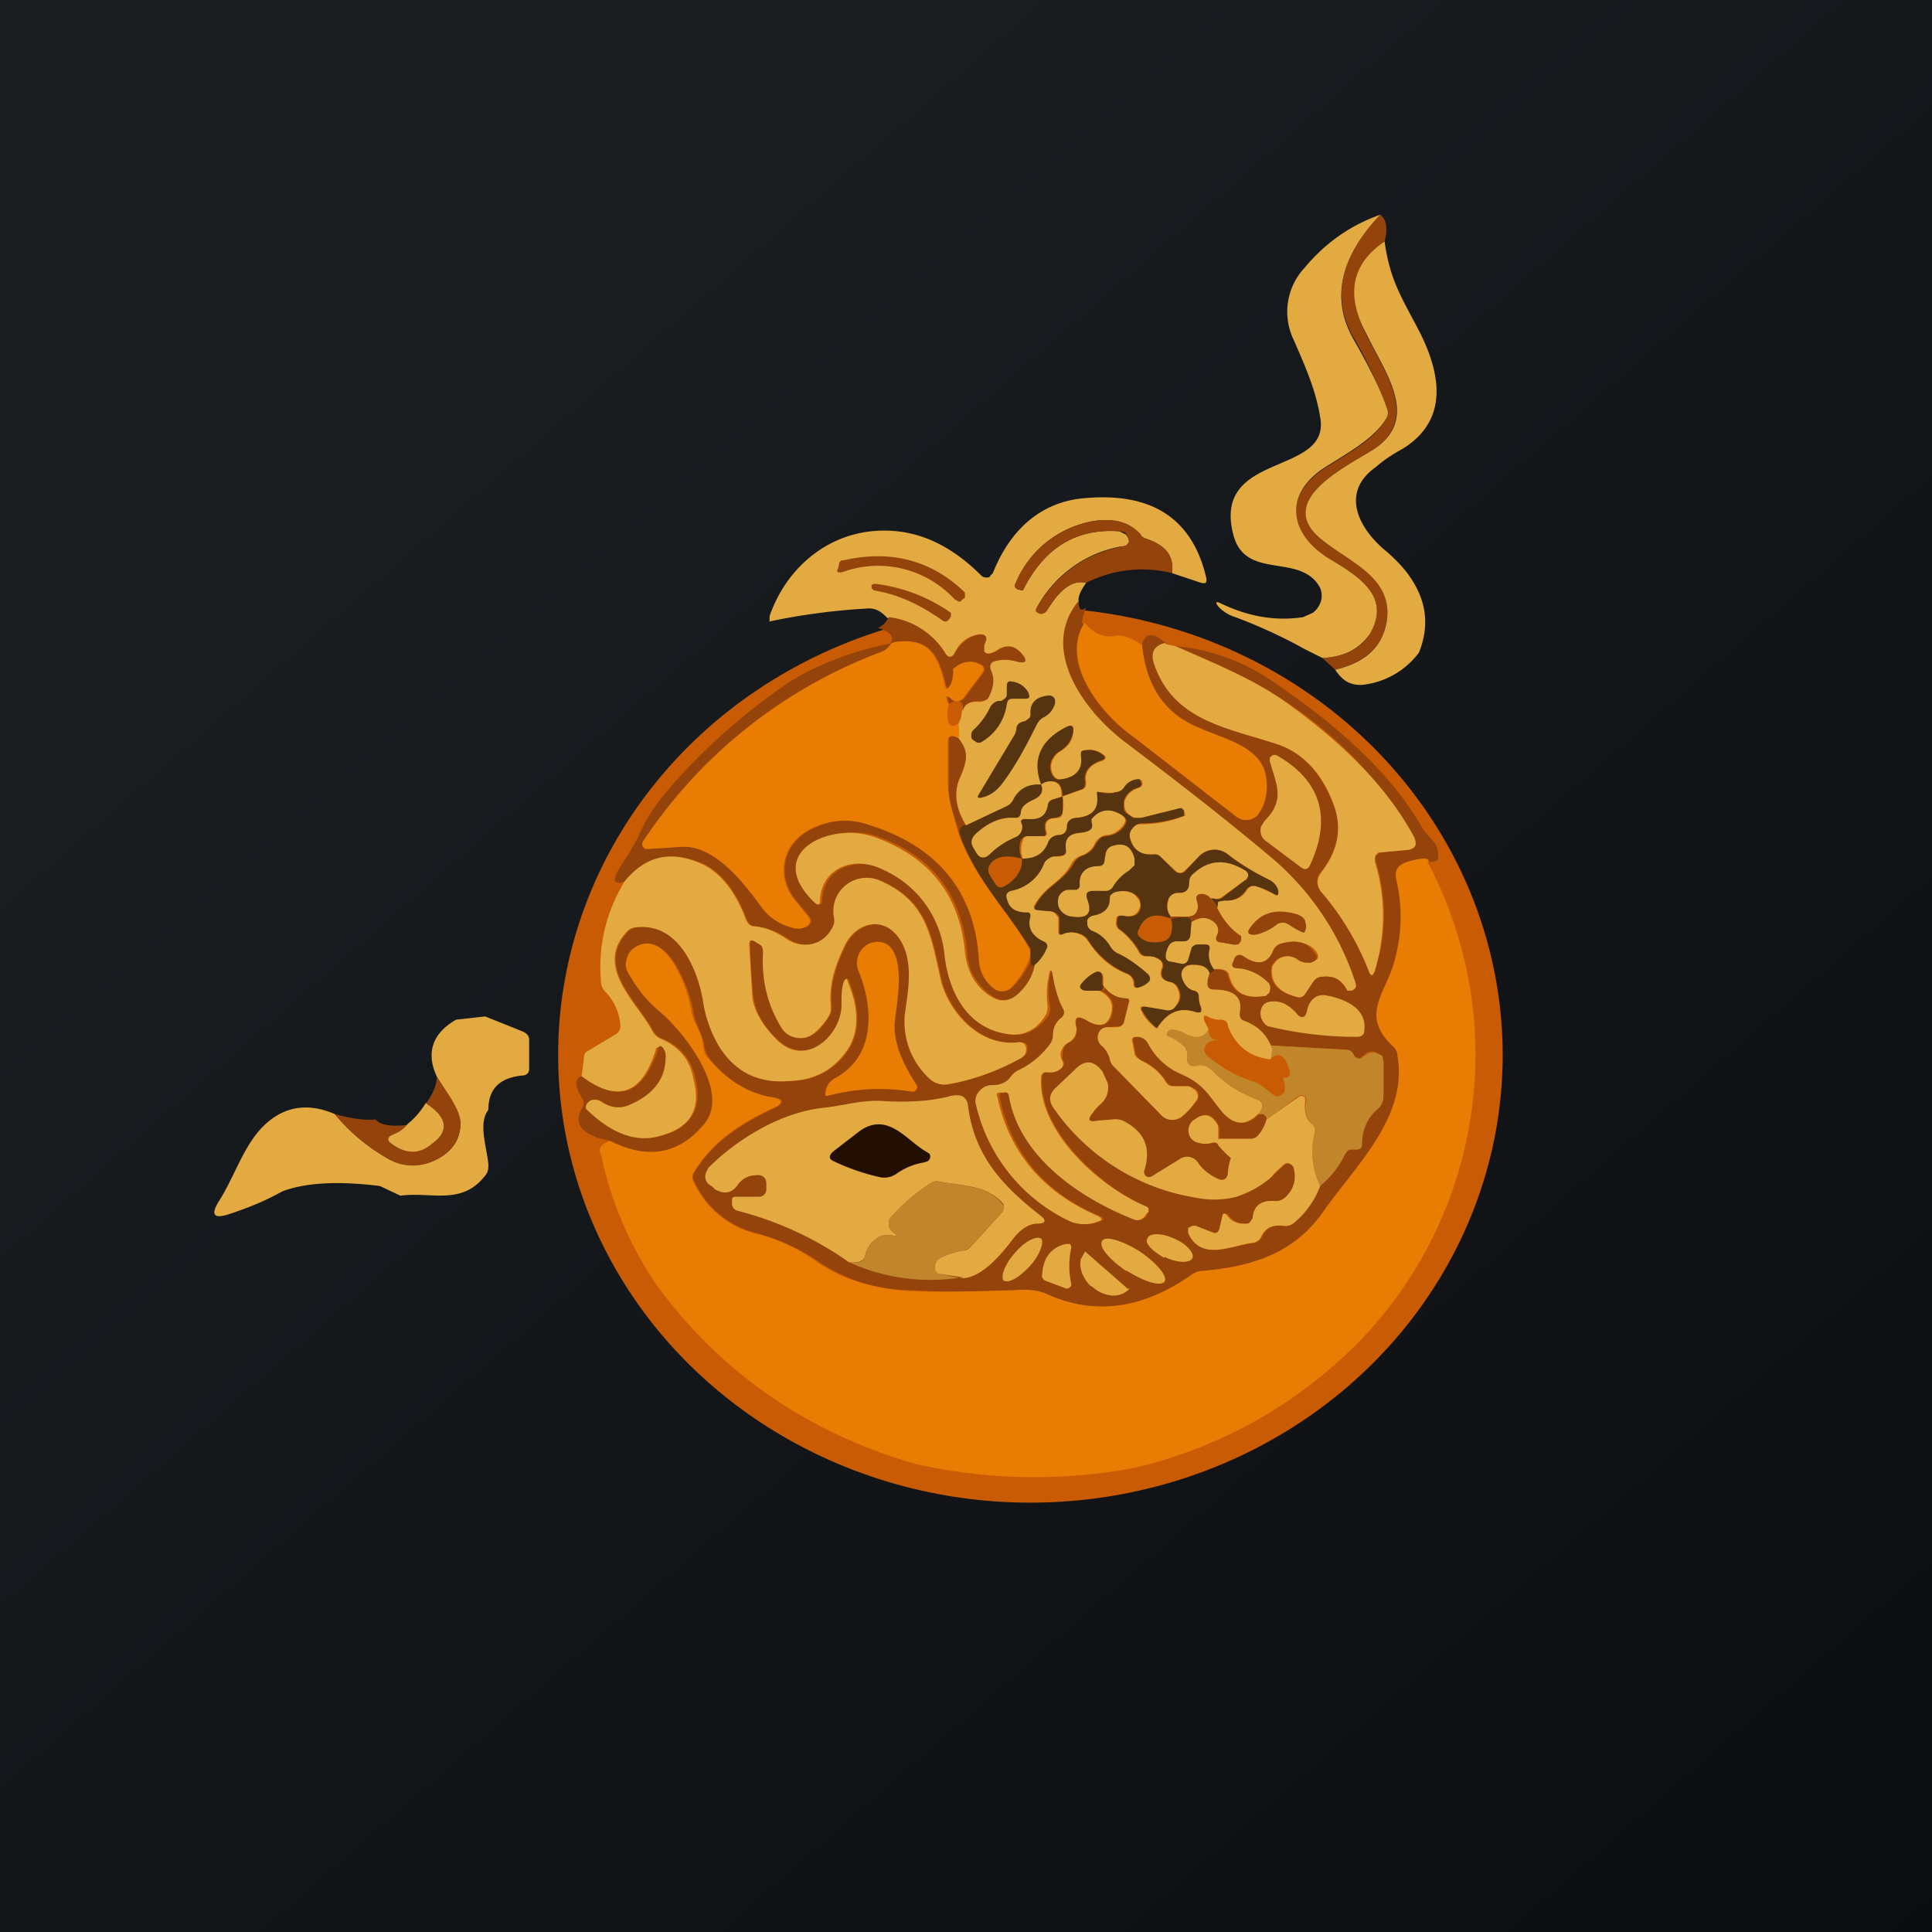 <!-- by TradingView --><svg width="18" height="18" viewBox="0 0 18 18" xmlns="http://www.w3.org/2000/svg"><path fill="url(#akgyfs111)" d="M0 0h18v18H0z"/><ellipse cx="9.6" cy="9.83" rx="4.4" ry="4.17" fill="#C85B04"/><path d="M12.9 2.25c-.3.2-.36.49-.17.87.17.35.52.8.03 1.09-.28.17-.89.48-.43.83.27.2.65.34.59.75-.04.23-.2.38-.48.45l-.12-.11c.2-.01.35-.08.44-.22.22-.37-.14-.56-.4-.72-.35-.21-.4-.57-.03-.82.2-.13.48-.27.59-.48a.1.1 0 0 0 0-.09 4.2 4.2 0 0 0-.3-.64c-.22-.37-.14-.76.24-1.16.06.05.07.13.04.25Z" fill="#94440A"/><path d="M12.86 2c-.38.4-.46.79-.25 1.16.16.28.26.49.31.64a.1.1 0 0 1 0 .09c-.11.2-.4.35-.6.48-.36.25-.3.6.04.82.26.16.62.35.4.72-.1.14-.24.21-.44.22l-.16-.08a4.75 4.75 0 0 0-.65-.3.36.36 0 0 1-.16-.1c-.03-.04-.02-.05.02-.03.25.12.5.17.77.13l.09-.04a.2.2 0 0 0 .06-.07.18.18 0 0 0 0-.18c-.19-.31-.69-.05-.8-.48-.2-.78.91-.54.81-1.09-.04-.26-.15-.5-.25-.73a.6.6 0 0 1 .1-.66c.2-.24.43-.4.71-.5Z" fill="#E2AA40"/><path d="M12.9 2.25c.05.37.17.54.33.85.2.4.26.82-.16 1.08-.09.05-.17.1-.25.17-.34.24-.16.58.1.79.08.07.16.15.22.24.15.22.18.45.08.7a.76.76 0 0 1-.52.3c-.13.01-.2-.05-.26-.14.29-.07.44-.22.48-.45.06-.4-.32-.54-.59-.75-.46-.35.15-.66.43-.83.5-.29.14-.74-.03-1.1-.2-.37-.13-.66.17-.86ZM10.92 5.34c.02-.16-.06-.26-.24-.32a.13.13 0 0 1-.06-.04c-.08-.1-.22-.15-.4-.13a.96.96 0 0 0-.76.59c-.01.02 0 .04.02.05l.04.01h.01c.2-.4.5-.58.9-.55l.06.03c.03.04.04.07.01.1a.12.12 0 0 1-.05.01 1.12 1.12 0 0 0-.8.59v.02l.02.01h.02c.03.01.05 0 .07-.03.12-.2.24-.28.36-.25-.05.07-.08.13-.07.18-.35.44.05 1.01.45 1.31.45.34.9.68 1.32 1.04.4.33.67.73.82 1.2 0 .03 0 .05-.03.06l-.03.02h-.02c-.05-.1-.12-.15-.22-.14a.11.11 0 0 0-.09.04l-.08.12c-.02.03-.05.04-.08.03-.16-.04-.24-.12-.24-.24 0-.03 0-.05.02-.07a.15.15 0 0 1 .07-.06.17.17 0 0 1 .17.02c.03.02.06.03.1.02.07-.01.09-.04.05-.1-.07-.08-.17-.1-.31-.07a.11.11 0 0 0-.08.07c-.05.12-.15.14-.28.05-.03-.02-.06-.02-.08.02l-.01.03c-.02.03 0 .05.03.06.12 0 .22.05.3.14l.02.04v.03l-.03.03a.08.08 0 0 1-.03.02c-.18.03-.3-.03-.34-.2-.01-.04-.06-.06-.14-.05a.22.22 0 0 1-.04-.2c0-.02-.01-.03-.04-.03h-.07c-.03 0-.05.02-.06.05l-.03.1c-.01.02-.03.03-.06.03l-.1-.02c-.03 0-.05-.02-.05-.05 0-.04.01-.07.03-.1a.08.08 0 0 1 .07-.04h.07c.03 0 .05-.02.06-.06l.01-.12c.08-.05.15-.05.21 0a.1.1 0 0 1 .04.07.1.1 0 0 1-.01.05c-.02.04-.01.07.04.07l.11.02h.05l.02-.03v-.01a.05.05 0 0 0 0-.04l-.01-.01a.59.59 0 0 1-.21-.25l.01-.06a.06.06 0 0 1 .05-.02c.1.02.17-.01.22-.09a.08.08 0 0 1 .1-.03l.15.07c.03.02.04.01.04-.02a.15.15 0 0 0-.08-.11 2.68 2.68 0 0 1-.39-.24.2.2 0 0 0-.27.02l-.13.13c-.03.03-.06.03-.09 0l-.14-.13a.08.08 0 0 0-.06-.02c-.12.01-.19-.04-.22-.15a.1.1 0 0 1 .02-.1.11.11 0 0 1 .04-.03h.05a1.1 1.1 0 0 0 .4-.08.03.03 0 0 0 0-.02l-.01-.03-.02-.01H11l-.36.08a.14.14 0 0 1-.13-.04.12.12 0 0 1-.03-.12c.02-.06.07-.1.13-.12.03-.01.04-.03.03-.05v-.02h-.01a.16.16 0 0 0-.15.07.1.1 0 0 1-.08.05l-.15-.01c-.02 0-.03 0-.02.02.02.13-.04.2-.2.22-.04 0-.07.03-.08.08 0 .05-.03.07-.08.08a.11.11 0 0 0-.1.08c-.03.1-.11.14-.24.14a.23.23 0 0 1 0-.17c0-.02.02-.04.05-.04h.13a.04.04 0 0 0 .03 0 .03.03 0 0 0 .01-.04c-.02-.08 0-.13.1-.13.03 0 .05-.02.05-.05a.33.33 0 0 0 0-.15l.17-.06c.04-.01.05-.03.05-.07-.02-.1.04-.17.15-.2.04-.02.04-.04.01-.06a.2.2 0 0 0-.16-.04c-.03 0-.05.02-.04.05.02.13-.04.2-.18.22-.03 0-.06 0-.08-.03a.15.15 0 0 1 0-.17.16.16 0 0 1 .06-.06c.08-.05.12-.11.12-.2 0-.04-.01-.05-.05-.03-.25.12-.33.3-.24.54-.12 0-.2.04-.26.14a.13.13 0 0 1-.06.06L9 7.69c-.1-.16-.12-.32-.05-.46A.45.45 0 0 0 9 7.05a.28.28 0 0 0-.07-.17v-.14a.22.22 0 0 0 .03-.1c.01-.08.07-.11.17-.1.03 0 .06-.02.07-.04.05-.1.06-.18.02-.26-.01-.04 0-.07.04-.08a.36.36 0 0 1 .2 0c.1.02.1 0 .05-.07-.07-.08-.15-.09-.24-.02a.14.14 0 0 1-.06.02c-.02 0-.03 0-.05-.02v-.06l.02-.05c0-.04-.02-.05-.06-.05a.29.29 0 0 0-.22.16c-.03.06-.07.07-.1 0a.7.7 0 0 0-.53-.31c-.06-.06-.11-.1-.2-.09a6 6 0 0 0-.9.12v-.05c.17-.49.62-.85 1.19-.79.28.03.54.17.78.41a.07.07 0 0 0 .06.02c.01 0 .02 0 .03-.02l.02-.02c.15-.38.43-.67.87-.7.6-.05.99.18 1.12.75 0 .04 0 .05-.05.04l-.27-.09Z" fill="#E2AA40"/><path d="M10.92 5.34a1.15 1.15 0 0 0-.8.09c-.12-.03-.24.05-.36.25a.07.07 0 0 1-.07.04l-.02-.01-.01-.01a.03.03 0 0 1 0-.04c.18-.31.45-.5.8-.57.01 0 .03 0 .04-.02.03-.02.02-.05-.01-.1a.09.09 0 0 0-.06-.02c-.4-.03-.7.15-.9.55l-.05-.01c-.03-.01-.03-.03-.02-.05a.96.96 0 0 1 .77-.59c.17-.02.3.02.4.13 0 .02.03.03.05.04.18.06.26.16.24.32ZM8.9 5.59a.97.97 0 0 0-1.05-.26c-.05.01-.06 0-.04-.04l.01-.05.02-.02h.02c.44-.1.82 0 1.13.3v.05l-.03.02c-.01.02-.03.02-.05 0ZM8.14 5.5l-.02-.02v-.03l.02-.01h.02a1.55 1.55 0 0 1 .7.27v.03l-.01.02c-.02.03-.04.04-.07.02-.2-.14-.4-.24-.64-.28Z" fill="#94440A"/><path d="M10.05 5.6c0 .08.02.1.07.06-.04.1-.05.16-.02.15-.22.36.15.83.44 1.04a33.85 33.85 0 0 1 1.03.78.15.15 0 0 0 .15-.04c.08-.1.1-.23.07-.38-.06-.26-.4-.33-.62-.43-.32-.13-.5-.39-.53-.77.03-.12.1-.12.22-.02-.1.03-.14.1-.1.19.17.54.68.6 1.16.76.24.09.41.29.52.6.06.2.02.4-.14.59a.14.14 0 0 0-.03.09c0 .03.02.06.04.09.18.2.33.45.44.73.02.06.04.06.06 0a1.65 1.65 0 0 0 0-1.04l.01-.03.03-.02.03-.01.22-.02c.09 0 .11-.05.07-.13A3.8 3.8 0 0 0 12 6.55c-.32-.22-.68-.37-1.04-.53.3.03.6.13.87.31.58.39 1.11.84 1.42 1.38.06.11.16.13.15.28 0 .03-.03.04-.09.04.02-.04-.05-.04-.2 0-.08.03-.1.08-.1.17.07.25.06.5 0 .76-.1.3-.34.5-.01.8l.04.08c.1.57-.4 1.03-.71 1.46-.27.38-.66.5-1.11.54a.2.2 0 0 0-.1.03c-.46.32-.9.39-1.34.2a.66.66 0 0 0-.3-.05c-.35.02-.68.02-.98 0-.33 0-.62-.1-.85-.25a1.9 1.9 0 0 0-.6-.28.87.87 0 0 1-.58-.48.08.08 0 0 1 0-.09c.17-.28.44-.45.73-.59.12-.05.11-.1-.02-.11a.93.93 0 0 1-.57-.36.25.25 0 0 1-.05-.13c-.02-.11-.09-.2-.1-.31-.03-.18-.24-.79-.54-.58a.17.17 0 0 0-.07.09.16.16 0 0 0 0 .1c.08.16.18.29.3.39.23.2.66.74.43 1.04-.23.3-.53.35-.89.17-.27-.05-.36-.16-.26-.32a.07.07 0 0 0 0-.07c-.08-.12-.08-.19 0-.22.33.26.56.18.7-.24v-.02c.03-.03.06 0 .07.05a.2.2 0 0 1 0 .07c0 .2-.12.33-.34.42a.24.24 0 0 1-.24-.03.12.12 0 0 0-.1-.02.07.07 0 0 0-.04.02c-.02.03-.02.06.01.08.22.2.43.29.64.24.3-.07.42-.25.35-.54a.49.49 0 0 0-.3-.37.15.15 0 0 1-.09-.07c-.14-.27-.55-.6-.24-.93a.13.13 0 0 1 .08-.04c.4-.05.58.4.63.69.02.15.08.3.15.42.15.24.37.35.67.32a.63.63 0 0 0 .55-.33c.08-.16.08-.35-.02-.6-.01-.03-.02-.03-.04 0a.58.58 0 0 0-.02.21c.02.28-.32.6-.6.34a.67.67 0 0 1-.23-.4 5.15 5.15 0 0 1-.03-.5c0-.03.01-.04.05-.02l.03.02a.1.1 0 0 1 .04.03v.04c0 .28.06.52.2.73 0 .02.03.04.05.05a.2.2 0 0 0 .16.02.2.2 0 0 0 .07-.03c.06-.05.1-.1.14-.17a.14.14 0 0 0 .02-.09c-.02-.19.04-.37.12-.54.1-.24.4-.32.54-.05.1.2.06.45.03.67-.04.22.07.44.23.6a.2.2 0 0 0 .18.05c.24-.05.46-.13.67-.25.04-.02.06-.05.05-.1 0-.03-.03-.04-.07-.04-.38.05-.67-.31-.73-.6-.09-.4-.13-.71-.55-.9a.31.31 0 0 0-.44.34c0 .03 0 .06-.02.1-.08.15-.26.2-.41.1a.67.67 0 0 0-.31-.12c-.04 0-.06-.02-.08-.06-.1-.27-.24-.44-.4-.52-.3-.13-.54-.08-.73.16-.11.04-.13 0-.06-.12l.09-.14.08-.14c.07-.17.17-.32.3-.47.33-.38.7-.7 1.09-.97.25-.16.56-.29.94-.37.03 0 .04-.02.04-.06-.01-.04-.06-.07-.13-.09a.2.2 0 0 0 .1-.1.7.7 0 0 1 .52.33c.04.06.08.05.1 0 .06-.1.13-.15.23-.17.04 0 .06.01.06.05l-.02.05v.06c.02.02.03.02.05.02l.06-.02c.1-.07.17-.06.24.02.06.07.04.1-.06.07a.36.36 0 0 0-.19 0c-.04.01-.05.04-.04.08.04.08.03.16-.02.26-.01.02-.04.03-.07.03-.1 0-.16.03-.17.1v-.05c0-.03-.02-.05-.06-.05a.09.09 0 0 0-.06.03.1.1 0 0 1-.02-.04c0-.04 0-.04.03-.02a.1.1 0 0 0 .04.03c.03 0 .06 0 .08-.02l.18-.24c.02-.03.02-.06-.02-.08a.2.2 0 0 0-.22.02.08.08 0 0 0-.02.02l-.01.03a.3.3 0 0 1-.02.11c-.03.06-.05.06-.06 0-.06-.24-.13-.43-.45-.39a.08.08 0 0 0-.06.03.15.15 0 0 1-.07.06 4.59 4.59 0 0 0-2.24 1.8v.02l.03.02h.02l.3-.02c.33-.03.6.35.77.57a.5.5 0 0 0 .27.18h.13c.05-.03.06-.06.03-.1l-.13-.16c-.18-.23-.11-.53.16-.66.17-.08.34-.1.52-.04.65.2 1 .62 1.04 1.26 0 .11.06.2.15.27a.12.12 0 0 0 .16-.02.8.8 0 0 0 .17-.26c0 .06.02.08.05.06a.48.48 0 0 1-.17.29.19.19 0 0 1-.21.02.52.52 0 0 1-.27-.43c-.05-.54-.33-.9-.84-1.08-.41-.14-1.04.15-.57.61.04.04.06.04.06-.02.02-.3.32-.4.58-.28.35.18.54.44.58.8.04.35.22.71.65.74.13 0 .23-.08.3-.18a.15.15 0 0 0 .01-.1.82.82 0 0 1 0-.27c.02-.07.04-.07.05 0 .02.12.05.23.1.32.01.03 0 .05-.02.07a.2.2 0 0 0-.08.16c0 .04-.01.06-.03.09a.77.77 0 0 1-.3.24.2.2 0 0 0-.07.07.18.18 0 0 1-.16.07c-.03 0-.05 0-.07.02a.15.15 0 0 0-.05.03.14.14 0 0 0-.04.12c.1.45.38.81.86 1.09.09.04.18.05.28.01.04-.01.04-.03 0-.05-.51-.21-.83-.59-.94-1.12l.01-.03h.04a.04.04 0 0 1 .03 0l.01.01v.02c.1.55.64.94 1.17 1.15.05.02.1 0 .12-.05l.01-.02v-.01a.04.04 0 0 0 0-.03h-.01c-.44-.2-1.02-.72-.98-1.22 0-.03.03-.05.06-.04.04 0 .09 0 .12-.04.03-.02.03-.05.01-.08a.07.07 0 0 1 0-.04c0-.06.02-.1.07-.12.05-.03.07-.08.06-.13-.02-.1.01-.13.1-.07.12.07.2.05.23-.06.03-.1 0-.17-.1-.22.03 0 .04-.02.03-.05.04.08.11.11.2.12.03 0 .04.01.04.04l-.05.19c0 .02-.03.03-.05.03l-.1.01a.1.1 0 0 0-.06.02.1.1 0 0 0 0 .15c.05.04.07.08.08.13l.04.07.44.46c.02.02.05.03.09.03.03 0 .06 0 .09-.02l.14-.15.02-.05-.01-.04a.09.09 0 0 0-.04-.03.1.1 0 0 0-.04-.02h-.14a.08.08 0 0 1-.07-.04.56.56 0 0 0-.23-.2.1.1 0 0 1-.06-.07l-.02-.1c-.01-.04 0-.05.04-.05.05 0 .09.02.1.07.07.12.18.22.32.28.2.1.24.18.36.33.11.15.23.16.35.04h.05c.01 0 .02.01.02.03v.02a.4.4 0 0 1-.07.15.1.1 0 0 1-.06.03h-.31v-.07a.1.1 0 0 0-.02-.08c-.05-.08-.12-.1-.2-.03a.13.13 0 0 0-.05.06c0 .02-.01.04 0 .07l.03.06.06.03a.2.2 0 0 0 .11 0c.03-.01.06 0 .07.02.09.11.22.21.39.31.03.02.06.02.08 0l.14-.13.02-.01a.05.05 0 0 1 .05.01l.02.02c.03.11 0 .2-.07.28a.12.12 0 0 1-.1.04c-.13-.01-.2.04-.21.16l-.02.03a.06.06 0 0 1-.04.02c-.08 0-.14-.02-.18-.09h-.03v.01l-.04.13c0 .04-.03.05-.07.03l-.15-.05h-.06c0 .02-.01.02-.02.03l.01.03c.12.26.38.12.6.09a.1.1 0 0 0 .08-.06c.04-.08.1-.11.2-.1H12c.02 0 .03-.01.05-.03.1-.09.19-.2.24-.34a.9.9 0 0 0 .23-.29.13.13 0 0 1 .04-.04.07.07 0 0 1 .05-.01h.03l.02-.01.01-.02v-.02c.01-.14.06-.25.16-.33a.15.15 0 0 0 .05-.12v-.32l-.01-.05a.1.1 0 0 0-.04-.03.1.1 0 0 0-.1 0l-.06.05a.04.04 0 0 1-.03 0h-.02v-.02l-.02-.02a.09.09 0 0 0-.07-.04l-.7-.04a.44.44 0 0 0-.25-.23c-.03-.01-.04-.03-.04-.07.03-.15-.06-.22-.24-.22-.04 0-.06-.02-.06-.06 0-.03 0-.06.02-.1.02 0 .04 0 .04-.03.08 0 .13.01.14.06.04.16.16.22.34.19.01 0 .02 0 .03-.02.01 0 .02-.01.02-.03a.07.07 0 0 0-.01-.07.45.45 0 0 0-.3-.14c-.04 0-.05-.03-.03-.06l.01-.03c.02-.04.05-.04.08-.02.13.09.23.07.28-.05a.11.11 0 0 1 .08-.07c.14-.04.24-.01.3.08.05.05.03.08-.03.1-.05 0-.08 0-.12-.03a.17.17 0 0 0-.16-.02.15.15 0 0 0-.07.06.13.13 0 0 0-.02.07c0 .12.08.2.24.24.03.01.06 0 .08-.03l.08-.12a.1.1 0 0 1 .09-.04c.1-.01.17.03.22.13h.05c.03-.02.04-.04.03-.07a2.56 2.56 0 0 0-.82-1.2c-.43-.36-.87-.7-1.32-1.04-.4-.3-.8-.87-.45-1.31Z" fill="#94440A"/><path d="M10.1 5.8c.1.11.2.15.31.12.05 0 .13.02.23.09.04.38.21.64.53.77.22.1.56.17.62.43.03.15 0 .28-.07.38a.14.14 0 0 1-.1.05.15.15 0 0 1-.1-.03l-.98-.76c-.29-.21-.66-.68-.44-1.04ZM8.84 6.56a.33.33 0 0 0 0 .18c.01.02.03.03.06.02l.02-.02c.02.04.02.09.01.14-.03-.02-.05-.03-.07-.02-.02 0-.03.02-.03.04v.36c0 .18.06.34.1.51.16.43.47.73.66 1.07.01.02.02.05 0 .09a.8.8 0 0 1-.16.26.12.12 0 0 1-.17.02.35.35 0 0 1-.14-.27c-.04-.64-.39-1.06-1.04-1.26a.68.68 0 0 0-.52.04c-.27.13-.34.43-.16.66l.13.16c.03.04.02.07-.03.1a.18.18 0 0 1-.13 0 .5.5 0 0 1-.27-.18c-.16-.22-.44-.6-.77-.57a8.27 8.27 0 0 1-.32.02l-.02-.02a.05.05 0 0 1 0-.05 4.59 4.59 0 0 1 2.23-1.77.15.15 0 0 0 .07-.06.08.08 0 0 1 .06-.03c.32-.04.39.15.45.39.01.06.03.06.06 0a.3.3 0 0 0 .02-.1v-.04l.03-.02a.2.2 0 0 1 .22-.02c.04.02.04.05.02.08l-.18.24c-.02.02-.05.03-.08.02a.1.1 0 0 1-.04-.03c-.03-.02-.04-.02-.03.02l.02.04Z" fill="#E97C03"/><path d="m10.86 6 .09.02c.36.16.72.3 1.04.53.47.34.91.74 1.18 1.24.04.08.02.12-.07.13l-.22.02h-.03a.07.07 0 0 0-.04.05v.04c.1.33.1.67 0 1.01-.02.06-.04.06-.06 0a2.57 2.57 0 0 0-.44-.73.14.14 0 0 1 0-.18c.15-.2.19-.39.13-.59-.1-.31-.28-.51-.52-.6-.48-.16-.99-.22-1.17-.76-.03-.1 0-.16.1-.19Z" fill="#E2AA40"/><path d="M9.38 6.48V6.4c0-.04.01-.06.05-.05a.2.2 0 0 1 .15.1c.02.05.01.06-.03.06h-.1c-.04 0-.06 0-.07.05a.48.48 0 0 1-.23.35.05.05 0 0 1-.06 0l-.03-.02a.06.06 0 0 1-.01-.05.06.06 0 0 1 .02-.04.69.69 0 0 0 .15-.2.12.12 0 0 1 .08-.07h.03c.03-.02.05-.03.05-.06ZM9.77 6.48a.06.06 0 0 1 .05.02l.01.02v.03a.2.2 0 0 1-.1.13.15.15 0 0 0-.07.07c-.1.2-.2.39-.33.56-.05.06-.1.1-.18.12-.04.01-.05 0-.03-.03l.33-.55a.17.17 0 0 0 .02-.06c0-.04.03-.06.07-.07.02 0 .03-.02.05-.03a.07.07 0 0 0 .01-.05c0-.1.06-.15.17-.16ZM9.9 7.42c0-.1-.04-.15-.12-.14a.15.15 0 0 0-.08.03c-.09-.24 0-.42.24-.54.04-.02.06 0 .06.03-.01.09-.05.15-.13.2a.16.16 0 0 0-.06.06.15.15 0 0 0 0 .17c.02.03.05.04.08.03.14-.02.2-.1.18-.22 0-.03 0-.05.04-.05a.2.2 0 0 1 .16.04c.03.02.03.04 0 .05-.12.04-.18.11-.16.21 0 .04-.01.06-.05.07l-.17.06Z" fill="#56340F"/><path d="M8.93 6.88c.04.05.07.1.07.17 0 .04-.02.1-.05.18-.07.14-.05.3.05.46-.03 0-.05.02-.06.08-.05-.17-.12-.33-.1-.5V6.9c0-.02 0-.03.02-.04.02 0 .04 0 .07.02Z" fill="#94440A"/><path d="M12.21 8.05c-.02.05-.05.06-.09.03l-.32-.24a.12.12 0 0 1-.05-.14l.03-.05c.2-.2.11-.34.05-.56v-.03l.02-.02a.05.05 0 0 1 .05 0c.4.23.51.57.31 1.01Z" fill="#E2AA40"/><path d="M11.34 8.46a.31.31 0 0 0-.07-.1l.04.01a.08.08 0 0 0 .07 0l.22-.17c.01 0 .02 0 .02-.02a.05.05 0 0 0-.02-.07c-.18-.11-.34-.1-.48.03a.12.12 0 0 0-.04.09c0 .06-.03.09-.1.09a.1.1 0 0 0-.05.01.1.1 0 0 0-.04.04c-.03.06-.02.12.02.17v.02c-.15-.06-.25-.03-.3.1-.02.03-.01.06.02.08.05.04.12.05.21.03a.1.1 0 0 0 .07-.07.24.24 0 0 0 0-.14c.13-.03.2-.02.19.03l-.01.12c0 .04-.03.06-.06.06h-.07a.08.08 0 0 0-.07.04.23.23 0 0 0-.03.1c0 .03.02.05.05.05l.1.02c.03 0 .05-.01.06-.04l.03-.1c0-.02.03-.04.06-.04h.07c.03 0 .04.01.04.04-.02.07 0 .14.04.19 0 .02-.02.03-.04.04-.02-.06-.07-.09-.17-.08a.1.1 0 0 0-.07.03.09.09 0 0 0-.02.08c.02.07.06.12.12.13.03.01.04.03.04.06s0 .06.02.1c.01.04 0 .05-.05.04-.15-.05-.27 0-.36.15a.53.53 0 0 1-.13-.15c-.03-.04-.01-.06.04-.05l.18.03c.03 0 .06 0 .08-.03.06-.06.06-.12.02-.19a.1.1 0 0 0-.06-.04c-.08-.01-.1-.06-.08-.12.02-.04 0-.08-.04-.1a.23.23 0 0 0-.1-.02.08.08 0 0 1-.07-.04.7.7 0 0 0-.17-.2c-.04-.02-.05-.06-.04-.1 0-.03.02-.05.06-.04.09.02.14 0 .16-.08l-.01-.07c-.05-.07-.12-.09-.21-.07a.07.07 0 0 0-.04.02.07.07 0 0 0-.02.04c0 .09-.05.14-.15.16a.08.08 0 0 0-.06.07c0 .03.01.05.04.07.08.02.13.07.17.14.02.03.04.05.07.06.1.05.2.12.29.21.02.03.02.05 0 .07a.2.2 0 0 1-.09.05c-.03.01-.05 0-.05-.03a.1.1 0 0 0-.07-.1.78.78 0 0 1-.36-.31.14.14 0 0 0-.08-.06.2.2 0 0 0-.14 0c-.04.02-.06 0-.05-.03v-.12a.08.08 0 0 0-.03-.04.1.1 0 0 0-.05-.02h-.1c-.05 0-.06-.03-.04-.06.1-.18.25-.21.35-.38a.16.16 0 0 1 .09-.08c.06-.02.1-.06.12-.11l.04-.05a.13.13 0 0 1 .06-.02.23.23 0 0 0 .17-.1c.02-.04.02-.06-.01-.08-.1-.07-.18-.08-.26-.01a.06.06 0 0 0-.03.03v.04c.02.05-.02.08-.11.09-.1 0-.14.06-.13.15.01.04 0 .06-.05.06l-.06.01c-.02 0-.04 0-.05.02a.1.1 0 0 0-.04.04.41.41 0 0 1-.3.26.06.06 0 0 0-.04.03.06.06 0 0 0-.01.04c.02.09.08.13.18.13.03 0 .04.01.04.04-.03.1.01.18.12.23.04.01.05.04.03.07a.42.42 0 0 1-.11.15c-.03.02-.05 0-.05-.06v-.09c-.2-.34-.51-.64-.66-1.07 0-.06.03-.09.06-.08l.38-.18a.13.13 0 0 0 .06-.06c.05-.1.14-.15.26-.14.02.06 0 .11-.07.14-.06.03-.11.06-.12.13 0 .03-.02.04-.05.04-.13-.01-.25.04-.37.15-.04.04-.05.08-.02.13l.03.05c.03.05.08.05.12 0a.76.76 0 0 1 .24-.15.1.1 0 0 0 .06-.07.1.1 0 0 0 0-.05c-.02-.04 0-.06.04-.05.12.01.18-.03.2-.12 0-.03.02-.05.04-.06l.1-.03v.15c-.01.03-.03.04-.06.05-.1 0-.12.05-.1.13a.03.03 0 0 1 0 .03l-.02.01h-.15c-.03 0-.05.02-.06.04a.23.23 0 0 0 .01.17c-.15-.04-.25-.02-.3.06a.09.09 0 0 0 0 .09l.05.08c.02.04.06.05.1.02.1-.06.16-.15.15-.25.13 0 .2-.05.24-.14a.11.11 0 0 1 .1-.08c.05 0 .08-.03.08-.08s.04-.08.09-.08c.15-.01.21-.09.19-.22 0-.02 0-.03.02-.02.05.01.1.02.15 0a.1.1 0 0 0 .08-.04.16.16 0 0 1 .15-.08l.01.03c.01.02 0 .04-.03.05a.18.18 0 0 0-.13.12v.06c0 .03.01.05.03.06l.06.04h.07l.36-.09h.02l.02.02v.05a1.1 1.1 0 0 1-.4.07.12.12 0 0 0-.08.05.1.1 0 0 0-.02.1c.03.1.1.15.22.14.02 0 .04 0 .06.02l.14.14c.03.02.06.02.09 0l.13-.14a.2.2 0 0 1 .27-.02c.12.1.25.17.39.24.04.02.07.06.08.1 0 .04 0 .05-.04.03a.57.57 0 0 0-.16-.07.08.08 0 0 0-.1.03.21.21 0 0 1-.2.1l-.06.01-.01.06Z" fill="#56340F"/><path d="m9.9 7.42-.1.03a.07.07 0 0 0-.04.06c-.02.1-.08.13-.2.12-.04 0-.06.01-.04.05a.1.1 0 0 1 0 .05.1.1 0 0 1-.06.07.76.76 0 0 0-.24.16c-.04.04-.09.04-.12-.01l-.03-.05c-.03-.05-.02-.09.02-.13.12-.11.24-.16.37-.15.03 0 .04-.01.05-.04 0-.07.06-.1.12-.13.07-.03.1-.08.07-.14a.14.14 0 0 1 .08-.03c.08 0 .11.04.11.14Z" fill="#E2AA40"/><path d="M10.78 9.58c.02 0 .05.02.1.06.06.03.11.06.15.1.02.03.03.05.03.08v.06c.01.04.04.06.08.05.06-.02.12 0 .16.05.12.12.26.21.43.27l.03.03v.03c0 .02-.01.05-.04.07-.12.12-.24.1-.35-.04-.12-.15-.16-.24-.36-.33a.62.62 0 0 1-.31-.28.12.12 0 0 0-.1-.07c-.05 0-.06.01-.05.05l.02.1c0 .03.03.05.06.07.1.05.18.11.23.2.02.03.04.04.07.04h.14a.1.1 0 0 1 .04.02.09.09 0 0 1 .05.07c0 .02 0 .03-.02.05a.56.56 0 0 1-.14.15.14.14 0 0 1-.18-.02l-.44-.45a.13.13 0 0 1-.04-.07.24.24 0 0 0-.08-.13.1.1 0 0 1-.03-.05.1.1 0 0 1 0-.05.1.1 0 0 1 .03-.05.1.1 0 0 1 .05-.02h.1c.03 0 .05-.02.06-.04l.05-.2c0-.02 0-.03-.04-.03a.25.25 0 0 1-.2-.12V9.1c-.01-.04-.04-.06-.08-.03a.38.38 0 0 0-.12.09c-.03.03-.02.06.03.07h.13c.1.05.14.12.11.22-.03.1-.1.13-.22.06-.1-.06-.13-.03-.1.07 0 .05-.02.1-.07.13a.14.14 0 0 0-.08.12l.01.04c.02.03.02.06 0 .08a.15.15 0 0 1-.13.04c-.03 0-.05 0-.06.04-.04.5.54 1.03.98 1.21a.04.04 0 0 1 .02.02v.03l-.02.02c-.03.05-.07.07-.12.05-.53-.21-1.07-.6-1.16-1.15a.04.04 0 0 0-.02-.03.04.04 0 0 0-.03 0H9.3c-.01 0-.02.02-.01.03.11.53.43.9.94 1.12.04.02.04.04 0 .05-.1.04-.2.03-.28-.01a1.6 1.6 0 0 1-.86-1.09.13.13 0 0 1 .04-.12.15.15 0 0 1 .12-.05c.06 0 .12-.02.16-.07a.2.2 0 0 1 .08-.07.77.77 0 0 0 .29-.24.14.14 0 0 0 .03-.09.2.2 0 0 1 .08-.16c.02-.02.03-.04.02-.07-.05-.09-.08-.2-.1-.31-.01-.08-.03-.08-.04 0a.82.82 0 0 0-.01.27c0 .03 0 .06-.02.09-.06.1-.16.18-.3.18-.42-.03-.6-.39-.64-.74a.97.97 0 0 0-.58-.8c-.26-.13-.56-.02-.58.28 0 .06-.02.06-.06.02-.47-.46.16-.75.57-.6.5.18.79.53.84 1.07.02.18.1.34.27.43a.19.19 0 0 0 .2-.02c.1-.08.16-.18.18-.29.05-.04.09-.1.11-.15.02-.03 0-.06-.03-.07-.1-.05-.15-.12-.12-.23 0-.03 0-.04-.04-.04-.1 0-.16-.04-.18-.13a.05.05 0 0 1 0-.04.06.06 0 0 1 .04-.03.41.41 0 0 0 .31-.26.1.1 0 0 1 .04-.04.11.11 0 0 1 .05-.02h.06c.04-.01.06-.03.05-.07-.01-.1.03-.14.13-.15.1-.01.13-.04.11-.1v-.03l.03-.03c.08-.07.17-.06.26 0 .03.03.03.05.01.08-.04.06-.1.1-.17.1a.13.13 0 0 0-.06.03.12.12 0 0 0-.04.05.22.22 0 0 1-.12.11.16.16 0 0 0-.1.08c-.09.17-.24.2-.34.38-.02.03 0 .05.03.05l.1.01a.1.1 0 0 1 .06.02l.03.04v.12c0 .04.01.05.05.03a.2.2 0 0 1 .14 0c.03.01.06.03.08.06.1.15.21.25.36.31a.1.1 0 0 1 .07.1c0 .03.02.04.05.03a.2.2 0 0 0 .09-.05c.02-.02.02-.04 0-.07-.1-.09-.2-.16-.29-.2a.17.17 0 0 1-.07-.07.33.33 0 0 0-.17-.14c-.03-.02-.04-.04-.04-.07v-.03a.08.08 0 0 1 .06-.04c.1-.02.15-.07.15-.16 0-.01 0-.03.02-.04a.07.07 0 0 1 .04-.02c.09-.02.16 0 .2.06.02.03.03.05.02.08-.02.07-.07.1-.16.08-.04 0-.06 0-.06.04-.01.04 0 .08.04.1a.7.7 0 0 1 .17.2c.01.03.04.04.07.04.04 0 .07 0 .1.02.05.02.06.06.04.1-.02.06 0 .1.08.12a.1.1 0 0 1 .06.04c.04.07.04.13-.02.2a.08.08 0 0 1-.08.02l-.18-.03c-.05-.01-.07 0-.04.05.02.05.07.1.13.15Z" fill="#E2AA40"/><path d="M10.06 8.25c-.01-.11.05-.18.17-.18.04 0 .06-.02.06-.05l.01-.06a.1.1 0 0 1 .02-.05.1.1 0 0 1 .05-.03c.1-.03.17 0 .2.12v.06l-.05.05a.44.44 0 0 0-.15.15.08.08 0 0 1-.08.04h-.1c-.06 0-.08.02-.06.08.05.13 0 .18-.14.16a.15.15 0 0 1-.08-.03.14.14 0 0 1-.05-.07c-.01-.06 0-.1.04-.13a.1.1 0 0 1 .06-.02h.07c.02-.01.03-.02.03-.04Z" fill="#E2AA40"/><path d="M13.3 8.03a3.84 3.84 0 0 1-.58 4.41 4.3 4.3 0 0 1-2.17 1.24 5.09 5.09 0 0 1-2.02-.04c-1-.29-1.8-.84-2.4-1.65a3.4 3.4 0 0 1-.53-1.23c-.03-.06 0-.1.08-.13.36.18.66.12.89-.17.23-.3-.2-.85-.43-1.04-.12-.1-.22-.23-.3-.38a.16.16 0 0 1 0-.11.17.17 0 0 1 .07-.1c.3-.2.51.41.53.59.02.11.1.2.11.31 0 .05.02.1.05.13.17.2.36.32.57.36.13.02.14.06.02.11-.3.14-.56.31-.73.6a.08.08 0 0 0 0 .08c.11.23.3.41.57.48.21.05.41.14.6.28.24.16.53.24.86.26.3.01.63 0 .97-.01.12-.01.22 0 .3.04.45.2.9.13 1.35-.19a.2.2 0 0 1 .1-.03c.45-.04.84-.16 1.11-.54.3-.43.8-.89.7-1.46a.12.12 0 0 0-.03-.08c-.33-.3-.08-.5 0-.8.07-.25.08-.5.02-.76-.02-.09.01-.14.1-.17.14-.04.2-.04.2 0Z" fill="#E97C03"/><path d="m5.42 10.02.02-.16c0-.03.01-.06.04-.07l.25-.15a.09.09 0 0 0 .05-.09.51.51 0 0 0-.14-.31.14.14 0 0 1-.04-.08c-.03-.34.04-.65.22-.95.2-.24.43-.29.72-.16.17.08.31.25.41.52.02.04.04.06.08.06.1.01.2.05.3.12.16.1.34.05.42-.1a.13.13 0 0 0 .02-.1.31.31 0 0 1 .44-.34c.42.19.46.5.55.9.06.29.35.65.73.6.04 0 .06.01.07.05 0 .04 0 .07-.05.1-.2.11-.43.2-.67.24a.2.2 0 0 1-.18-.05.72.72 0 0 1-.23-.6c.03-.22.08-.47-.03-.67-.15-.27-.44-.19-.54.05-.08.17-.14.35-.12.54 0 .04 0 .07-.02.1a.66.66 0 0 1-.14.16.2.2 0 0 1-.15.04.2.2 0 0 1-.14-.08c-.13-.2-.2-.45-.18-.73l-.01-.04a.1.1 0 0 0-.04-.03l-.03-.02c-.04-.02-.05 0-.05.03l.03.5c.02.13.1.26.24.4.27.25.6-.07.59-.35 0-.07 0-.14.02-.2.02-.04.03-.04.04 0 .1.24.1.43.02.59-.12.2-.3.32-.55.33-.3.03-.52-.08-.67-.32a1.15 1.15 0 0 1-.15-.42c-.05-.3-.23-.74-.63-.69a.13.13 0 0 0-.08.04c-.31.33.1.66.24.93.02.03.05.06.08.07.16.07.27.19.3.37.08.3-.04.47-.34.54-.2.05-.42-.03-.64-.24-.03-.02-.03-.05 0-.08a.07.07 0 0 1 .03-.02c.04-.01.07 0 .1.02.08.05.16.06.24.03.22-.09.34-.23.35-.42a.2.2 0 0 0 0-.07c-.02-.06-.05-.08-.07-.05-.01 0-.02 0-.02.02-.13.42-.36.5-.7.24ZM11.27 8.36c-.03-.02-.06-.04-.08-.03-.04 0-.05.03-.04.06.02.06.01.1-.02.13a.14.14 0 0 1-.09.02h-.13c-.04-.05-.04-.1-.02-.17a.1.1 0 0 1 .04-.04.1.1 0 0 1 .05-.01c.07 0 .1-.03.1-.1 0-.03.01-.06.04-.08.14-.13.3-.14.48-.03a.06.06 0 0 1 .03.05l-.01.02-.02.02-.22.16a.08.08 0 0 1-.07.01h-.04Z" fill="#E2AA40"/><path d="m11.27 8.36.07.1c.05.1.12.19.2.25l.02.01a.05.05 0 0 1 0 .04v.01l-.02.02a.06.06 0 0 1-.05.01l-.11-.02c-.05 0-.06-.03-.04-.07a.1.1 0 0 0 .01-.05.1.1 0 0 0-.04-.07c-.06-.05-.13-.05-.21 0 0-.05-.06-.06-.2-.03v-.02h.14c.04 0 .06 0 .09-.02.03-.03.04-.07.02-.13-.01-.03 0-.06.04-.06.02 0 .05 0 .08.03ZM11.9 8.61a.47.47 0 0 1-.21.1c-.06 0-.08-.02-.04-.07.1-.14.24-.18.44-.12l.04.02c.02.02.03.03.03.05a.1.1 0 0 1-.01.1c-.01 0-.06-.02-.15-.08a.1.1 0 0 0-.1 0Z" fill="#94440A"/><path d="M7.7 10.21h-.01v-.02c0-.05.03-.11.08-.14.39-.2.37-.66.23-1a.2.2 0 0 1 .1-.26c.06-.02.1-.02.15 0 .19.1.11.53.09.7-.03.22.08.43.2.62a.04.04 0 0 1 0 .04l-.02.02h-.03a1.86 1.86 0 0 0-.78.04Z" fill="#E97C03"/><path d="M11.27 9.07a.22.22 0 0 0-.02.1c0 .03.02.05.06.05.19 0 .27.07.24.22 0 .04.01.06.04.07.11.04.2.11.25.23.02.03.01.07 0 .13-.2-.02-.33-.13-.4-.31 0-.04-.03-.06-.07-.06a.2.2 0 0 1-.1-.02c-.05-.03-.06-.02-.05.03l.04.08c-.04.08-.12.1-.22.04-.1-.05-.16-.05-.17.01-.04-.04-.07-.06-.09-.06.1-.15.21-.2.36-.15.05.01.06 0 .05-.05a.26.26 0 0 1-.02-.09c0-.03-.01-.05-.04-.06-.06-.01-.1-.06-.12-.13a.09.09 0 0 1 .02-.08.1.1 0 0 1 .07-.03c.1 0 .15.02.17.08Z" fill="#E2AA40"/><path d="M10.28 9.18c0 .03 0 .05-.04.05h-.13c-.05-.01-.06-.04-.03-.07a.38.38 0 0 1 .12-.1c.04-.02.07 0 .07.04v.08Z" fill="#56340F"/><path d="M12.39 9.28c.16.04.35.12.32.33 0 .03-.03.05-.06.05a3.46 3.46 0 0 1-.84-.1.14.14 0 0 1-.06-.16c.02-.05.05-.07.12-.07.08 0 .14.04.2.1.05.07.1.06.11-.03.03-.1.1-.15.2-.12ZM4.52 9.47l.35.14c.04.02.06.04.06.08v.27c0 .04-.03.06-.06.06-.21.02-.32.12-.32.32-.1.13-.01.36 0 .51 0 .03 0 .06-.02.09-.22.3-.51.16-.8.2l-.19-.09c-.4-.05-.7-.03-.91.05-.18.1-.34.16-.49.21-.15.05-.18.01-.1-.12.15-.23.24-.56.46-.74.18-.15.39-.17.62-.07.14.17.3.3.47.4.16.1.33.1.5.01.14-.08.2-.19.2-.33a.44.44 0 0 0-.1-.22 3.06 3.06 0 0 1-.12-.21c-.1-.21-.05-.4.18-.53l.27-.03Z" fill="#E2AA40"/><path d="M11.26 9.59c0 .07.03.1.1.1-.07 0-.12.02-.13.06-.02.03-.01.05.01.08.13.11.28.2.45.25.03.01.09.05.17.12.03.02.05.02.08 0 .04-.02.04-.08.01-.16.06.01.08-.02.06-.08-.04-.13-.1-.16-.17-.1.01-.05.02-.1 0-.12l.7.04c.03 0 .05.01.07.04l.01.02.01.01.02.01a.04.04 0 0 0 .03 0l.06-.04a.1.1 0 0 1 .1 0 .1.1 0 0 1 .04.02l.01.05v.32c0 .05-.02.09-.05.12-.1.08-.15.2-.15.33v.02a.05.05 0 0 1-.04.03h-.08a.13.13 0 0 0-.04.05.9.9 0 0 1-.23.29.72.72 0 0 1-.05-.5c0-.03 0-.06-.03-.08a.22.22 0 0 1-.05-.21v-.03l-.02-.02a.05.05 0 0 0-.05 0l-.3.22v-.02l-.03-.03h-.05a.16.16 0 0 0 .04-.07v-.03a.06.06 0 0 0-.03-.03 1.1 1.1 0 0 1-.43-.27c-.04-.04-.1-.07-.16-.05-.04 0-.07 0-.08-.05v-.06c0-.03 0-.05-.03-.07a.45.45 0 0 0-.16-.1c0-.07.06-.07.17-.02.1.05.18.04.22-.04Z" fill="#C1852C"/><path d="m4.07 10.03.13.2c.06.1.09.17.09.23 0 .14-.06.25-.2.33a.46.46 0 0 1-.5-.01c-.17-.1-.33-.23-.47-.4.15.04.27.06.38.05.04.05.14.07.3.05a.25.25 0 0 1-.14.09.05.05 0 0 0-.04.03v.03l.02.02c.13.1.26.1.38.01.17-.12.15-.25-.05-.38.07-.1.1-.18.1-.25Z" fill="#94440A"/><path d="m8.97 11.9-.21-.03c-.04 0-.05-.03-.05-.06 0-.05.02-.08.07-.1.07-.03.13-.05.2-.06.03 0 .05-.02.07-.04l.29-.32.01-.03v-.04c-.15-.18-.38-.17-.59-.21-.04-.01-.07 0-.1.02-.12.08-.24.18-.35.3a.1.1 0 0 0-.03.08c0 .03.02.05.04.07.04.03.04.04-.01.03-.13-.03-.23.09-.25.19-.01.05-.07.07-.15.06a3.16 3.16 0 0 0-1.04-.48.07.07 0 0 1-.04-.03.07.07 0 0 1-.01-.04v-.03c0-.02.01-.03.03-.03h.22a.07.07 0 0 0 .05-.02.07.07 0 0 0 .02-.05v-.05c0-.06-.04-.09-.1-.08a.2.2 0 0 0-.16.08c-.06.09-.13.1-.22.05l-.03-.03a.12.12 0 0 1-.04-.03.1.1 0 0 1-.01-.1l.02-.04c.27-.27.68-.52 1.08-.56.19-.02.37-.08.57-.06.22.01.43 0 .61-.05.1-.02.15.01.16.1.06.46.32.74.68 1.02.05.04.04.07-.03.07-.08 0-.16.05-.23.14-.18.24-.33.36-.47.37ZM12.3 11.05a.82.82 0 0 1-.24.34.13.13 0 0 1-.11.03c-.1-.01-.16.02-.2.1a.1.1 0 0 1-.09.06c-.2.03-.47.17-.59-.09v-.05l.04-.02h.03l.15.06c.04.02.06 0 .07-.03l.03-.13a.02.02 0 0 1 .03-.01c.05.07.11.1.2.09 0 0 .02 0 .03-.02l.02-.03c.01-.12.08-.17.21-.16.04 0 .07-.01.1-.04.08-.08.1-.17.07-.28l-.02-.02-.02-.01a.05.05 0 0 0-.05.01l-.14.13c-.02.02-.05.02-.08 0-.17-.1-.3-.2-.39-.31-.01-.03-.04-.03-.07-.02a.2.2 0 0 1-.1 0 .13.13 0 0 1-.07-.03.12.12 0 0 1-.03-.13c.01-.03.03-.05.05-.06.08-.06.15-.05.2.03.02.02.02.05.02.08v.07a.03.03 0 0 0 .02 0h.29a.1.1 0 0 0 .06-.03.4.4 0 0 0 .08-.15l.3-.21a.04.04 0 0 1 .05 0l.01.01v.03c-.01.08 0 .16.06.21.03.02.03.05.03.08a.72.72 0 0 0 .05.5ZM3.97 10.28c.2.13.22.26.05.38-.12.1-.25.09-.38-.01l-.02-.02a.04.04 0 0 1 .02-.05l.02-.01c.06-.02.1-.05.14-.1a.72.72 0 0 0 .17-.2Z" fill="#E2AA40"/><path d="M11.44 10.92c.02-.21.12-.3.3-.29a.2.2 0 0 1 .1.34c-.09.08-.2.14-.32.18a.83.83 0 0 1-.37.01 2 2 0 0 1-1.33-.83c-.05-.07-.05-.13.01-.19l.19-.18c.09-.09.17-.08.25.02l.05.11a.2.2 0 0 1-.07.2.49.49 0 0 0-.07.08c-.05.06-.04.09.05.07l.13-.01a.2.2 0 0 1 .1.01c.2.1.27.25.2.47a.05.05 0 0 0 .02.05.05.05 0 0 0 .05 0l.26-.16a.12.12 0 0 1 .17.03c.05.07.1.11.18.15.06.03.1 0 .1-.06Z" fill="#E2AA40"/><path d="M7.77 10.82c-.05-.02-.05-.05-.01-.09l.26-.2c.26-.17.43.1.61.2l.03.02a.05.05 0 0 1-.02.07l-.03.01a.61.61 0 0 0-.25.1.2.2 0 0 1-.15.04 2 2 0 0 1-.44-.15Z" fill="#230F02"/><path d="M8.97 11.9a1.84 1.84 0 0 1-1.06-.14c.08.01.14 0 .15-.06.02-.1.12-.22.25-.19.05.01.05 0 .01-.03a.1.1 0 0 1-.04-.07c0-.03 0-.06.03-.08.11-.12.23-.22.35-.3a.13.13 0 0 1 .1-.02c.21.04.44.03.58.21a.05.05 0 0 1 0 .07l-.29.32a.14.14 0 0 1-.07.04c-.07.01-.13.03-.2.06-.05.02-.07.05-.07.1 0 .03.01.05.05.06l.2.04Z" fill="#C1852C"/><path d="M10.85 11.71c.12.06.24.06.26.01.02-.04-.05-.13-.17-.18-.11-.05-.23-.06-.25 0-.03.04.05.12.16.18ZM9.45 11.68c-.09.1-.13.22-.1.25.05.03.15-.03.25-.14.09-.1.13-.22.1-.25-.05-.03-.16.03-.25.14ZM10.5 11.84c.16.1.31.15.35.1.03-.05-.07-.17-.23-.28-.16-.1-.32-.15-.35-.1-.04.05.06.17.22.28ZM9.98 11.63a.79.79 0 0 0 0 .33v.02l-.02.02a.04.04 0 0 1-.04 0l-.16-.06c-.04-.01-.06-.04-.05-.07.01-.16.09-.25.22-.28h.04l.01.02v.02ZM10.52 12v.01a.2.2 0 0 1-.16.06.3.3 0 0 1-.18-.08l-.02-.01a.3.3 0 0 1-.06-.08.25.25 0 0 1-.03-.08.2.2 0 0 1 0-.09l.04-.07.4.35Z" fill="#E2AA40"/><defs><linearGradient id="akgyfs111" x1="3.35" y1="3.12" x2="21.9" y2="24.43" gradientUnits="userSpaceOnUse"><stop stop-color="#1A1E21"/><stop offset="1" stop-color="#06060A"/></linearGradient></defs></svg>